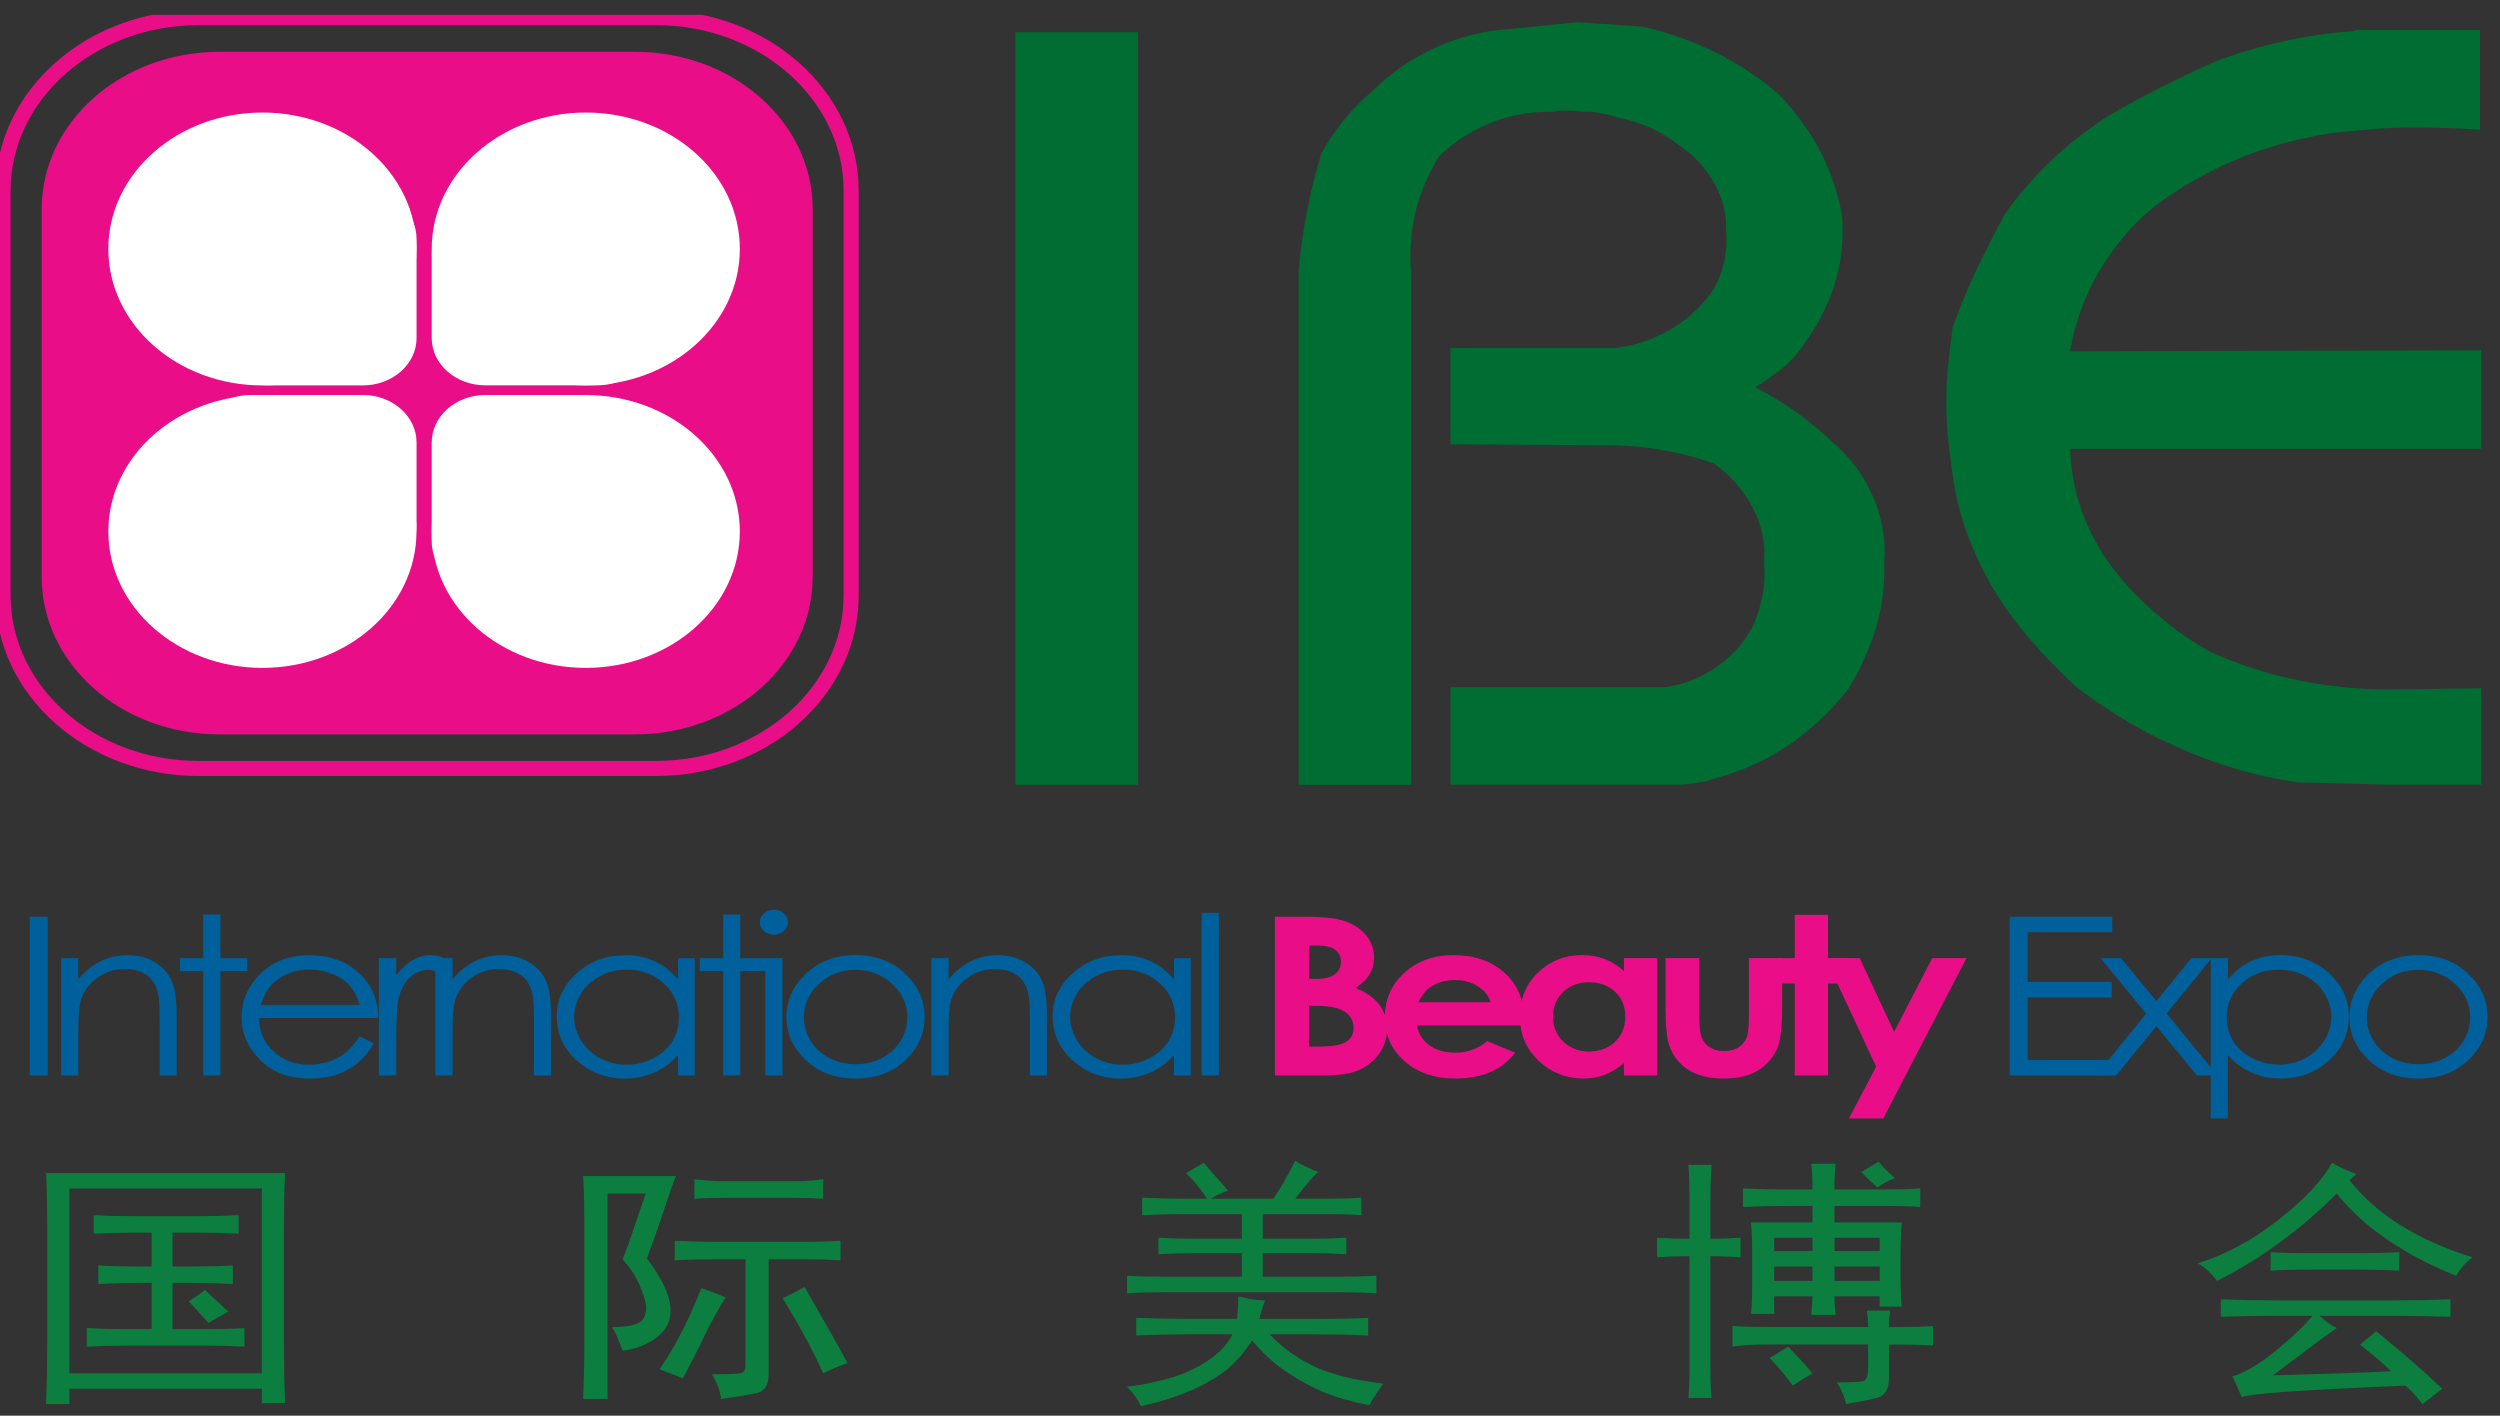 <svg width="166" height="94" viewBox="0 0 166 94" fill="none" xmlns="http://www.w3.org/2000/svg">
<rect x="0" y="0" width="166" height="94" fill="#333333" stroke="none"/>
<g clip-path="url(#clip0_2056_159)">
<path d="M3.167 60.869H1.978V71.41H3.167V60.869Z" fill="#00609B"/>
<path d="M4.054 63.622H5.194V65.02C5.65 64.48 6.146 64.083 6.7 63.817C7.25 63.554 7.844 63.424 8.491 63.424C9.151 63.424 9.733 63.572 10.242 63.867C10.754 64.166 11.129 64.563 11.377 65.067C11.613 65.565 11.731 66.347 11.731 67.41V71.417H10.6V67.698C10.6 66.797 10.559 66.203 10.478 65.9C10.343 65.384 10.099 64.992 9.729 64.736C9.35 64.476 8.87 64.343 8.267 64.343C7.587 64.343 6.973 64.545 6.435 64.945C5.894 65.348 5.536 65.846 5.361 66.437C5.255 66.826 5.202 67.532 5.202 68.556V71.417H4.062V63.622H4.054Z" fill="#00609B"/>
<path d="M13.494 60.724H14.634V63.622H16.425V64.48H14.634V71.41H13.494V64.48H11.947V63.622H13.494V60.724Z" fill="#00609B"/>
<path d="M23.87 68.819L24.831 69.269C24.513 69.814 24.151 70.253 23.744 70.588C23.328 70.924 22.873 71.176 22.356 71.356C21.851 71.529 21.269 71.616 20.617 71.616C19.185 71.616 18.057 71.198 17.251 70.362C16.441 69.533 16.038 68.588 16.038 67.543C16.038 66.556 16.38 65.676 17.064 64.898C17.935 63.914 19.099 63.424 20.556 63.424C22.058 63.424 23.255 63.928 24.151 64.934C24.786 65.644 25.111 66.527 25.124 67.594H17.194C17.219 68.502 17.536 69.244 18.175 69.825C18.806 70.408 19.584 70.697 20.512 70.697C20.968 70.697 21.399 70.625 21.822 70.491C22.25 70.351 22.612 70.167 22.905 69.94C23.202 69.706 23.524 69.338 23.87 68.819ZM23.878 66.725C23.723 66.192 23.503 65.759 23.215 65.442C22.93 65.121 22.543 64.862 22.062 64.671C21.59 64.473 21.094 64.372 20.565 64.372C19.698 64.372 18.961 64.62 18.338 65.111C17.886 65.467 17.536 66.004 17.308 66.725H23.878Z" fill="#00609B"/>
<path d="M25.156 63.622H26.312V64.757C26.658 64.31 27.02 63.972 27.407 63.755C27.794 63.532 28.185 63.42 28.608 63.42C28.921 63.42 29.255 63.507 29.613 63.683L29.019 64.534C28.783 64.44 28.584 64.393 28.421 64.393C28.042 64.393 27.68 64.534 27.322 64.811C26.976 65.082 26.707 65.51 26.52 66.091C26.381 66.534 26.312 67.428 26.312 68.779V71.414H25.156V63.622Z" fill="#00609B"/>
<path d="M28.909 63.622H30.049V65.02C30.501 64.48 31.006 64.083 31.555 63.817C32.109 63.554 32.699 63.424 33.342 63.424C34.005 63.424 34.584 63.572 35.092 63.867C35.601 64.166 35.98 64.563 36.224 65.067C36.468 65.565 36.586 66.347 36.586 67.41V71.417H35.455V67.698C35.455 66.797 35.414 66.203 35.333 65.9C35.198 65.384 34.95 64.992 34.571 64.736C34.201 64.476 33.721 64.343 33.122 64.343C32.434 64.343 31.824 64.545 31.278 64.945C30.741 65.348 30.383 65.846 30.208 66.437C30.102 66.826 30.049 67.532 30.049 68.556V71.417H28.909V63.622Z" fill="#00609B"/>
<path d="M46.132 63.622V71.41H45.021V70.07C44.544 70.585 44.011 70.971 43.421 71.223C42.835 71.482 42.183 71.616 41.487 71.616C40.238 71.616 39.175 71.212 38.292 70.415C37.409 69.619 36.969 68.639 36.969 67.496C36.969 66.372 37.417 65.413 38.308 64.617C39.196 63.817 40.262 63.424 41.52 63.424C42.245 63.424 42.896 63.557 43.478 63.828C44.068 64.105 44.581 64.505 45.025 65.056V63.626H46.132V63.622ZM41.614 64.382C40.983 64.382 40.401 64.523 39.867 64.801C39.334 65.071 38.911 65.457 38.597 65.954C38.284 66.451 38.121 66.974 38.121 67.529C38.121 68.08 38.284 68.603 38.601 69.111C38.919 69.612 39.342 70.001 39.875 70.282C40.417 70.556 40.983 70.697 41.601 70.697C42.216 70.697 42.798 70.56 43.36 70.282C43.905 70.005 44.337 69.63 44.638 69.158C44.931 68.686 45.078 68.156 45.078 67.558C45.078 66.66 44.748 65.903 44.076 65.294C43.409 64.689 42.586 64.382 41.614 64.382Z" fill="#00609B"/>
<path d="M48.017 60.724H49.152V63.622H50.951V64.48H49.152V71.41H48.017V64.48H46.47V63.622H48.017V60.724Z" fill="#00609B"/>
<path d="M51.383 60.407C51.639 60.407 51.863 60.49 52.05 60.652C52.23 60.818 52.323 61.009 52.323 61.243C52.323 61.467 52.23 61.661 52.05 61.82C51.863 61.986 51.639 62.065 51.383 62.065C51.13 62.065 50.911 61.986 50.727 61.82C50.54 61.661 50.451 61.467 50.451 61.243C50.451 61.009 50.54 60.818 50.727 60.652C50.911 60.49 51.126 60.407 51.383 60.407ZM50.817 63.622H51.957V71.41H50.817V63.622Z" fill="#00609B"/>
<path d="M56.809 63.42C58.169 63.42 59.292 63.853 60.184 64.725C60.989 65.514 61.397 66.451 61.397 67.54C61.397 68.628 60.973 69.583 60.114 70.394C59.255 71.208 58.156 71.616 56.809 71.616C55.462 71.616 54.363 71.208 53.504 70.394C52.649 69.583 52.217 68.628 52.217 67.54C52.217 66.462 52.624 65.525 53.434 64.732C54.326 63.853 55.453 63.42 56.809 63.42ZM56.805 64.393C55.873 64.393 55.059 64.703 54.391 65.323C53.711 65.939 53.382 66.682 53.382 67.554C53.382 68.123 53.536 68.642 53.842 69.14C54.151 69.623 54.566 69.998 55.087 70.264C55.612 70.531 56.19 70.664 56.809 70.664C57.436 70.664 58.01 70.531 58.539 70.264C59.064 69.998 59.479 69.623 59.785 69.14C60.09 68.646 60.249 68.123 60.249 67.554C60.249 66.682 59.903 65.939 59.227 65.323C58.547 64.703 57.741 64.393 56.805 64.393Z" fill="#00609B"/>
<path d="M61.852 63.622H62.988V65.02C63.44 64.48 63.937 64.083 64.49 63.817C65.04 63.554 65.634 63.424 66.281 63.424C66.941 63.424 67.519 63.572 68.032 63.867C68.544 64.166 68.919 64.563 69.163 65.067C69.399 65.565 69.517 66.347 69.517 67.41V71.417H68.386V67.698C68.386 66.797 68.345 66.203 68.264 65.9C68.133 65.384 67.881 64.992 67.511 64.736C67.136 64.476 66.652 64.343 66.053 64.343C65.365 64.343 64.759 64.545 64.218 64.945C63.676 65.348 63.318 65.846 63.139 66.437C63.037 66.826 62.984 67.532 62.984 68.556V71.417H61.848V63.622H61.852Z" fill="#00609B"/>
<path d="M79.067 63.622V71.41H77.951V70.07C77.475 70.585 76.942 70.971 76.36 71.223C75.762 71.482 75.118 71.616 74.418 71.616C73.169 71.616 72.106 71.212 71.227 70.415C70.344 69.619 69.896 68.639 69.896 67.496C69.896 66.372 70.344 65.413 71.235 64.617C72.131 63.817 73.197 63.424 74.451 63.424C75.171 63.424 75.827 63.557 76.409 63.828C76.999 64.105 77.512 64.505 77.956 65.056V63.626H79.067V63.622ZM74.536 64.382C73.913 64.382 73.335 64.523 72.794 64.801C72.269 65.071 71.838 65.457 71.528 65.954C71.211 66.451 71.056 66.974 71.056 67.529C71.056 68.08 71.219 68.603 71.536 69.111C71.85 69.612 72.273 70.001 72.814 70.282C73.348 70.556 73.922 70.697 74.532 70.697C75.151 70.697 75.737 70.56 76.291 70.282C76.844 70.005 77.272 69.63 77.573 69.158C77.874 68.686 78.021 68.156 78.021 67.558C78.021 66.66 77.683 65.903 77.015 65.294C76.348 64.689 75.525 64.382 74.536 64.382Z" fill="#00609B"/>
<path d="M80.931 60.609H79.791V71.41H80.931V60.609Z" fill="#00609B"/>
<path d="M84.656 71.41V60.869H86.528C87.615 60.869 88.409 60.93 88.905 61.056C89.618 61.222 90.184 61.532 90.607 61.986C91.026 62.44 91.238 62.973 91.238 63.586C91.238 63.986 91.14 64.354 90.949 64.682C90.754 65.006 90.44 65.316 90.013 65.601C90.733 65.9 91.262 66.278 91.596 66.729C91.934 67.183 92.105 67.716 92.105 68.336C92.105 68.92 91.926 69.464 91.584 69.947C91.238 70.437 90.798 70.797 90.253 71.043C89.703 71.288 88.95 71.407 87.99 71.407H84.656V71.41ZM86.919 62.786V64.999H87.412C87.965 64.999 88.372 64.891 88.641 64.689C88.909 64.487 89.04 64.206 89.04 63.856C89.04 63.528 88.914 63.265 88.661 63.067C88.409 62.876 88.022 62.782 87.505 62.782H86.919V62.786ZM86.919 66.79V69.493H87.485C88.425 69.493 89.06 69.388 89.386 69.176C89.716 68.967 89.878 68.657 89.878 68.26C89.878 67.806 89.687 67.442 89.304 67.183C88.918 66.923 88.283 66.786 87.395 66.786H86.919V66.79Z" fill="#E90E88"/>
<path d="M101.195 68.087H94.083C94.181 68.635 94.458 69.082 94.91 69.406C95.349 69.731 95.915 69.897 96.611 69.897C97.438 69.897 98.154 69.641 98.744 69.129L100.604 69.9C100.144 70.488 99.591 70.916 98.944 71.194C98.288 71.472 97.519 71.612 96.632 71.612C95.248 71.612 94.12 71.226 93.253 70.455C92.386 69.688 91.95 68.718 91.95 67.554C91.95 66.368 92.386 65.381 93.249 64.595C94.116 63.809 95.203 63.42 96.513 63.42C97.901 63.42 99.029 63.809 99.904 64.595C100.771 65.381 101.203 66.422 101.203 67.713L101.195 68.087ZM98.984 66.545C98.838 66.109 98.545 65.756 98.117 65.482C97.686 65.211 97.185 65.075 96.615 65.075C95.992 65.075 95.451 65.226 94.991 65.532C94.694 65.727 94.425 66.062 94.177 66.545H98.984Z" fill="#E90E88"/>
<path d="M107.83 63.622H110.032V71.41H107.83V70.588C107.394 70.953 106.958 71.212 106.531 71.374C106.096 71.533 105.623 71.612 105.127 71.612C103.987 71.612 102.998 71.219 102.167 70.437C101.341 69.659 100.926 68.689 100.926 67.529C100.926 66.329 101.321 65.345 102.131 64.57C102.933 63.802 103.91 63.417 105.053 63.417C105.583 63.417 106.083 63.503 106.543 63.68C107.007 63.856 107.431 64.123 107.83 64.476V63.622ZM105.501 65.222C104.817 65.222 104.247 65.431 103.8 65.86C103.348 66.293 103.116 66.833 103.116 67.504C103.116 68.177 103.348 68.736 103.808 69.169C104.272 69.605 104.838 69.821 105.509 69.821C106.205 69.821 106.779 69.608 107.239 69.179C107.691 68.751 107.919 68.188 107.919 67.5C107.919 66.819 107.691 66.271 107.239 65.853C106.783 65.428 106.201 65.222 105.501 65.222Z" fill="#E90E88"/>
<path d="M110.598 63.622H112.828V67.374C112.828 68.098 112.885 68.614 112.999 68.895C113.113 69.179 113.296 69.399 113.549 69.554C113.797 69.713 114.106 69.788 114.473 69.788C114.847 69.788 115.153 69.713 115.413 69.565C115.674 69.403 115.865 69.176 115.987 68.873C116.077 68.65 116.125 68.17 116.125 67.439V63.622H118.332V66.92C118.332 68.282 118.21 69.212 117.965 69.713C117.672 70.322 117.233 70.79 116.659 71.122C116.077 71.45 115.344 71.612 114.457 71.612C113.488 71.612 112.706 71.421 112.108 71.039C111.509 70.657 111.094 70.127 110.842 69.439C110.679 68.967 110.589 68.109 110.589 66.862V63.622H110.598Z" fill="#E90E88"/>
<path d="M119.17 60.746H121.381V63.622H122.683V65.305H121.381V71.41H119.17V65.305H118.031V63.622H119.17V60.746Z" fill="#E90E88"/>
<path d="M121.218 63.622H123.485L125.769 68.513L128.301 63.622H130.572L125.048 74.268H122.765L124.576 70.83L121.218 63.622Z" fill="#E90E88"/>
<path d="M133.446 60.869H140.256V61.899H134.638V65.201H140.215V66.231H134.638V70.379H140.215V71.41H133.446V60.869Z" fill="#00609B"/>
<path d="M139.478 63.622H140.838L143.183 66.473L145.507 63.622H146.858L143.862 67.298L147.233 71.41H145.869L143.183 68.141L140.516 71.41H139.165L142.503 67.309L139.478 63.622Z" fill="#00609B"/>
<path d="M146.797 63.622H147.933V65.053C148.381 64.501 148.89 64.101 149.472 63.824C150.062 63.554 150.705 63.42 151.421 63.42C152.671 63.42 153.738 63.813 154.637 64.613C155.521 65.413 155.964 66.372 155.964 67.493C155.964 68.635 155.525 69.612 154.641 70.412C153.762 71.212 152.7 71.612 151.45 71.612C150.754 71.612 150.107 71.482 149.521 71.226C148.934 70.971 148.401 70.585 147.929 70.073V74.268H146.793V63.622H146.797ZM151.324 64.382C150.351 64.382 149.533 64.685 148.861 65.291C148.185 65.9 147.856 66.653 147.856 67.554C147.856 68.149 148.006 68.678 148.303 69.154C148.596 69.626 149.024 70.001 149.586 70.279C150.139 70.556 150.721 70.693 151.34 70.693C151.947 70.693 152.516 70.552 153.05 70.279C153.583 69.998 154.006 69.608 154.324 69.107C154.637 68.603 154.8 68.08 154.8 67.525C154.8 66.97 154.641 66.448 154.332 65.95C154.014 65.453 153.587 65.067 153.058 64.797C152.533 64.523 151.951 64.382 151.324 64.382Z" fill="#00609B"/>
<path d="M160.592 63.42C161.948 63.42 163.076 63.853 163.959 64.725C164.773 65.514 165.172 66.451 165.172 67.54C165.172 68.628 164.753 69.583 163.894 70.394C163.035 71.208 161.936 71.616 160.592 71.616C159.249 71.616 158.138 71.208 157.283 70.394C156.424 69.583 156.001 68.628 156.001 67.54C156.001 66.462 156.408 65.525 157.214 64.732C158.101 63.853 159.233 63.42 160.592 63.42ZM160.592 64.393C159.656 64.393 158.842 64.703 158.166 65.323C157.499 65.939 157.157 66.682 157.157 67.554C157.157 68.123 157.308 68.642 157.621 69.14C157.926 69.623 158.346 69.998 158.862 70.264C159.388 70.531 159.966 70.664 160.592 70.664C161.219 70.664 161.793 70.531 162.314 70.264C162.839 69.998 163.251 69.623 163.56 69.14C163.869 68.646 164.02 68.123 164.02 67.554C164.02 66.682 163.686 65.939 163.002 65.323C162.327 64.703 161.521 64.393 160.592 64.393Z" fill="#00609B"/>
<path d="M56.516 39.537C56.516 45.883 50.711 51.026 43.543 51.026H13.189C6.02 51.026 0.203 45.883 0.203 39.537V12.659C0.203 6.316 6.02 1.169 13.189 1.169H43.543C50.711 1.169 56.516 6.316 56.516 12.659V39.537Z" stroke="#E90E88"/>
<path d="M53.959 38.312C53.959 44.089 48.676 48.763 42.163 48.763H14.565C8.052 48.763 2.768 44.089 2.768 38.312V13.887C2.768 8.107 8.052 3.44 14.565 3.44H42.167C48.676 3.44 53.964 8.107 53.964 13.884V38.312H53.959Z" fill="#E90E88"/>
<path d="M32.227 39.115C30.261 39.115 28.665 37.702 28.665 35.969V29.381C28.665 27.644 30.261 26.227 32.227 26.227H38.463C40.429 26.227 42.013 27.64 42.013 29.381V35.969C42.013 37.702 40.429 39.115 38.463 39.122L32.227 39.115Z" fill="white"/>
<path d="M38.894 44.348C33.24 44.348 28.661 40.29 28.661 35.288C28.661 30.289 33.24 26.231 38.894 26.231C44.544 26.231 49.12 30.289 49.124 35.288C49.124 40.29 44.548 44.348 38.894 44.348Z" fill="white"/>
<path d="M43.221 22.443C43.221 24.177 41.63 25.586 39.672 25.586H32.227C30.261 25.586 28.665 24.177 28.665 22.443V16.922C28.665 15.185 30.261 13.772 32.227 13.772H39.672C41.63 13.772 43.221 15.185 43.221 16.922V22.443Z" fill="white"/>
<path d="M49.124 16.533C49.128 21.535 44.548 25.59 38.898 25.59C33.253 25.59 28.665 21.535 28.665 16.533C28.665 11.53 33.253 7.472 38.898 7.472C44.548 7.472 49.128 11.527 49.124 16.533Z" fill="white"/>
<path d="M24.098 12.702C26.056 12.702 27.66 14.107 27.66 15.855V22.447C27.66 24.18 26.056 25.59 24.098 25.59H17.858C15.892 25.59 14.3 24.18 14.3 22.447V15.855C14.3 14.118 15.892 12.702 17.858 12.702H24.098Z" fill="white"/>
<path d="M17.426 7.472C23.072 7.472 27.655 11.53 27.655 16.533C27.655 21.535 23.072 25.593 17.426 25.593C11.772 25.593 7.193 21.535 7.193 16.533C7.193 11.527 11.772 7.472 17.426 7.472Z" fill="white"/>
<path d="M13.103 29.381C13.103 27.644 14.691 26.227 16.653 26.227H24.098C26.056 26.227 27.66 27.64 27.66 29.381V34.902C27.66 36.636 26.056 38.048 24.098 38.048H16.653C14.691 38.048 13.103 36.636 13.103 34.902V29.381Z" fill="white"/>
<path d="M7.193 35.288C7.193 30.289 11.772 26.231 17.426 26.231C23.072 26.231 27.655 30.289 27.655 35.288C27.655 40.29 23.072 44.348 17.426 44.348C11.772 44.348 7.193 40.29 7.193 35.288Z" fill="white"/>
<path d="M75.566 2.142H67.425V52.107H75.566V2.142Z" fill="#006D33"/>
<path d="M109.083 1.771C110.821 2.167 112.45 2.748 113.988 3.522C115.527 4.287 116.915 5.213 118.148 6.305C119.203 7.397 120.086 8.597 120.794 9.912C121.482 11.22 121.979 12.597 122.256 14.039C122.256 14.136 122.28 14.251 122.305 14.374C122.333 14.496 122.345 14.612 122.345 14.702V15.113V15.448C122.345 16.742 122.125 17.992 121.714 19.203C121.303 20.414 120.697 21.571 119.911 22.66C119.52 23.308 119.024 23.874 118.442 24.371C117.847 24.865 117.216 25.308 116.553 25.705C117.501 26.209 118.405 26.75 119.239 27.345C120.074 27.936 120.855 28.584 121.588 29.273C122.822 30.314 123.737 31.54 124.356 32.952C124.971 34.365 125.227 35.814 125.113 37.306C125.166 38.787 124.991 40.243 124.572 41.656C124.149 43.072 123.542 44.417 122.76 45.703C121.804 46.947 120.672 48.057 119.362 49.048C118.051 50.039 116.581 50.81 114.953 51.354C114.676 51.452 114.387 51.542 114.115 51.621C113.838 51.697 113.553 51.776 113.276 51.88C112.93 51.924 112.633 51.978 112.348 52.028C112.063 52.079 111.79 52.104 111.501 52.104H96.31V45.631H110.589C111.884 45.433 113.052 44.95 114.115 44.186C115.177 43.415 115.959 42.489 116.471 41.393C116.74 40.744 116.935 40.095 117.054 39.425C117.163 38.755 117.196 38.07 117.135 37.382C117.245 36.095 116.992 34.862 116.374 33.698C115.763 32.534 114.888 31.55 113.777 30.761C112.767 30.415 111.741 30.138 110.712 29.943C109.678 29.745 108.595 29.622 107.48 29.572L96.306 29.5V23.11H107.227C108.518 22.962 109.718 22.566 110.834 21.928C111.957 21.276 112.881 20.457 113.606 19.466C114.001 18.872 114.281 18.23 114.444 17.535C114.611 16.843 114.672 16.147 114.611 15.452C114.672 14.316 114.42 13.235 113.866 12.219C113.296 11.203 112.515 10.348 111.501 9.653C110.948 9.21 110.317 8.824 109.621 8.5C108.916 8.175 108.18 7.945 107.394 7.797C107.117 7.692 106.828 7.62 106.551 7.57C106.271 7.523 105.994 7.472 105.713 7.422C105.436 7.422 105.151 7.408 104.874 7.39C104.598 7.364 104.317 7.35 104.036 7.35H103.743H103.446C103.336 7.4 103.238 7.422 103.148 7.422H102.859C101.459 7.422 100.128 7.685 98.87 8.204C97.604 8.727 96.505 9.458 95.545 10.395C95.211 10.939 94.922 11.502 94.665 12.064C94.417 12.637 94.205 13.249 94.034 13.891C93.872 14.533 93.754 15.221 93.701 15.934C93.639 16.655 93.639 17.362 93.701 18.054V52.111H86.231V17.982C86.345 16.688 86.524 15.387 86.772 14.079C87.025 12.767 87.346 11.466 87.745 10.172C88.181 9.383 88.694 8.636 89.247 7.945C89.821 7.253 90.452 6.607 91.189 6.009C92.357 4.82 93.745 3.865 95.341 3.148C96.937 2.43 98.597 2.02 100.344 1.922L104.699 1.475L109.083 1.771Z" fill="#006D33"/>
<path d="M156.355 1.991H164.671V8.611C163.942 8.564 163.202 8.521 162.44 8.5C161.691 8.478 160.947 8.463 160.226 8.463C159.322 8.463 158.431 8.5 157.527 8.575C156.632 8.651 155.74 8.737 154.841 8.827C153.554 9.033 152.28 9.318 151.018 9.685C149.761 10.064 148.564 10.518 147.453 11.058C146.5 11.509 145.592 12.006 144.725 12.554C143.854 13.095 143.028 13.714 142.246 14.403C140.96 15.646 139.906 17.023 139.096 18.533C138.286 20.043 137.736 21.643 137.459 23.33L164.753 23.261V29.802H137.459C137.508 31.486 137.858 33.093 138.505 34.632C139.153 36.167 140.069 37.58 141.233 38.867C142.014 39.71 142.857 40.506 143.761 41.245C144.656 41.991 145.633 42.654 146.7 43.252C148.543 44.092 150.473 44.73 152.492 45.148C154.503 45.566 156.554 45.782 158.622 45.782L164.753 45.703V52.104H158.622L152.659 51.952C151.202 51.754 149.777 51.441 148.377 51.026C146.972 50.605 145.629 50.093 144.339 49.502C143.109 48.954 141.953 48.352 140.866 47.675C139.763 47.004 138.721 46.28 137.716 45.483C136.649 44.492 135.648 43.44 134.687 42.326C133.735 41.213 132.892 40.031 132.176 38.791C131.61 37.803 131.138 36.798 130.751 35.782C130.348 34.769 130.047 33.716 129.831 32.624C129.656 31.626 129.522 30.628 129.404 29.608C129.286 28.599 129.233 27.59 129.233 26.599C129.233 25.809 129.282 25.006 129.363 24.18C129.448 23.366 129.55 22.559 129.656 21.766C130.1 20.483 130.625 19.214 131.207 17.978C131.801 16.738 132.424 15.502 133.1 14.255C133.995 12.968 135.033 11.768 136.206 10.655C137.386 9.537 138.672 8.539 140.073 7.642C141.188 7 142.336 6.377 143.516 5.786C144.689 5.187 145.894 4.618 147.123 4.074C148.576 3.526 150.09 3.079 151.662 2.733C153.225 2.387 154.792 2.16 156.359 2.066V1.991H156.355Z" fill="#006D33"/>
<path d="M18.851 81.71V89.005C18.851 90.414 18.875 91.801 18.928 93.164H17.39V92.209H4.604V93.232H3.061C3.11 91.823 3.138 90.367 3.138 88.868V81.707C3.138 80.344 3.114 79.072 3.061 77.89H18.928C18.875 79.029 18.851 80.301 18.851 81.71ZM17.385 91.189V78.914H4.604V91.189H17.385ZM13.38 80.755C14.149 80.755 14.972 80.734 15.843 80.687V81.916C15.073 81.873 14.251 81.847 13.38 81.847H11.455V84.096H12.843C13.767 84.096 14.638 84.075 15.46 84.028V85.257C14.638 85.213 13.767 85.188 12.843 85.188H11.455V88.255H13.612C14.536 88.255 15.407 88.234 16.229 88.187V89.416C15.46 89.372 14.585 89.347 13.612 89.347H8.377C7.502 89.347 6.631 89.372 5.76 89.416V88.187C6.631 88.234 7.506 88.255 8.377 88.255H10.071V85.188H8.992C8.117 85.188 7.299 85.213 6.529 85.257V84.028C7.299 84.075 8.121 84.096 8.992 84.096H10.071V81.847H8.915C7.991 81.847 7.091 81.869 6.22 81.916V80.687C7.091 80.734 7.991 80.755 8.915 80.755H13.38ZM15.155 87.095C14.642 87.368 14.202 87.617 13.844 87.844C13.689 87.664 13.254 87.185 12.533 86.413C12.944 86.14 13.303 85.891 13.612 85.664C13.868 85.891 14.381 86.37 15.155 87.095Z" fill="#0C7F40"/>
<path d="M44.109 80.276C43.751 81.368 43.364 82.456 42.953 83.548C43.62 84.46 44.068 85.231 44.3 85.866C44.532 86.504 44.581 87.084 44.455 87.606C44.325 88.129 43.966 88.583 43.376 88.969C42.786 89.354 42.106 89.592 41.337 89.686C41.08 88.958 40.848 88.435 40.645 88.118C41.772 88.118 42.456 87.949 42.684 87.606C42.916 87.264 42.965 86.857 42.839 86.377C42.709 85.902 42.529 85.433 42.301 84.979C42.069 84.525 41.748 84.071 41.341 83.617C41.597 82.983 41.854 82.276 42.11 81.501C42.367 80.73 42.623 79.98 42.879 79.252H40.339V92.89H38.723C38.772 91.618 38.801 90.367 38.801 89.138V81.026C38.801 80.027 38.776 79.047 38.723 78.092H44.886C44.723 78.46 44.467 79.188 44.109 80.276ZM45.379 88.223C45.814 87.336 46.213 86.439 46.572 85.531C46.983 85.668 47.52 85.873 48.188 86.143C47.675 86.961 47.198 87.826 46.763 88.734C46.327 89.646 45.851 90.576 45.338 91.531C44.927 91.351 44.414 91.145 43.799 90.918C44.418 90.007 44.943 89.109 45.379 88.223ZM53.349 82.46C54.171 82.46 54.993 82.438 55.812 82.391V83.685C55.144 83.642 54.399 83.617 53.577 83.617H51.037V91.254C51.037 91.982 50.756 92.4 50.19 92.515C49.624 92.627 48.855 92.753 47.878 92.89C47.825 92.346 47.622 91.798 47.264 91.254C48.289 91.254 48.92 91.232 49.152 91.185C49.384 91.142 49.498 90.98 49.498 90.709V83.617H47.573C46.441 83.617 45.517 83.642 44.801 83.685V82.391C45.928 82.438 46.852 82.46 47.573 82.46H53.349ZM52.502 78.438C53.325 78.438 54.041 78.395 54.66 78.301V79.598C54.045 79.555 53.325 79.53 52.502 79.53H48.419C47.544 79.53 46.775 79.552 46.107 79.598V78.301C46.722 78.391 47.544 78.438 48.57 78.438H52.502ZM56.276 90.504C55.763 90.684 55.221 90.911 54.66 91.185C53.89 89.502 52.991 87.844 51.965 86.208C52.274 86.071 52.759 85.822 53.426 85.458C54.709 87.689 55.661 89.369 56.276 90.504Z" fill="#0C7F40"/>
<path d="M86.003 79.595H88.006C89.032 79.595 89.829 79.573 90.395 79.526V80.687C89.829 80.644 89.036 80.618 88.006 80.618H83.846V82.254H87.004C87.827 82.254 88.621 82.233 89.394 82.186V83.278C88.625 83.235 87.827 83.21 87.004 83.21H83.846V84.777H88.698C89.671 84.777 90.57 84.756 91.393 84.709V85.869C90.623 85.826 89.724 85.801 88.698 85.801H77.61C76.531 85.801 75.607 85.822 74.838 85.869V84.709C75.607 84.756 76.531 84.777 77.61 84.777H82.462V83.21H79.535C78.66 83.21 77.789 83.231 76.918 83.278V82.186C77.789 82.233 78.664 82.254 79.535 82.254H82.462V80.618H78.534C77.711 80.618 76.812 80.64 75.839 80.687V79.526C76.812 79.573 77.711 79.595 78.534 79.595H80.15C79.84 79.094 79.38 78.528 78.762 77.89C79.173 77.663 79.555 77.436 79.918 77.209L81.534 79.051C81.07 79.231 80.687 79.415 80.378 79.595H84.538C84.998 78.957 85.486 78.117 85.999 77.072C86.41 77.346 86.923 77.595 87.538 77.822C87.285 78.005 86.772 78.597 86.003 79.595ZM77.606 91.528C78.578 91.254 79.454 90.857 80.223 90.335C80.992 89.812 81.534 89.232 81.839 88.597H78.99C77.858 88.597 76.677 88.623 75.448 88.666V87.505C76.681 87.552 77.862 87.574 78.99 87.574H82.148C82.197 86.983 82.226 86.482 82.226 86.075C82.893 86.255 83.483 86.349 83.996 86.349C83.842 86.756 83.716 87.167 83.61 87.578H87.383C88.718 87.578 89.874 87.556 90.847 87.509V88.67C89.87 88.626 88.743 88.601 87.46 88.601H84.302C84.916 89.239 85.523 89.736 86.113 90.1C86.703 90.464 87.228 90.738 87.692 90.918C88.152 91.102 88.694 91.272 89.308 91.43C89.923 91.589 90.77 91.737 91.849 91.874C91.539 92.284 91.234 92.76 90.924 93.304C89.744 93.077 88.743 92.793 87.92 92.45C87.098 92.108 86.264 91.654 85.417 91.088C84.57 90.518 83.813 89.826 83.146 89.008C82.686 89.689 82.234 90.237 81.798 90.644C81.363 91.055 80.809 91.441 80.141 91.805C79.474 92.169 78.782 92.475 78.061 92.724C77.341 92.973 76.572 93.189 75.749 93.373C75.595 92.962 75.289 92.529 74.825 92.079C75.709 91.982 76.633 91.801 77.606 91.528Z" fill="#0C7F40"/>
<path d="M112.185 79.526C112.185 78.708 112.157 77.98 112.108 77.346H113.646C113.594 78.121 113.569 78.845 113.569 79.526V82.254C114.237 82.254 114.904 82.233 115.572 82.186V83.48C114.851 83.436 114.184 83.411 113.569 83.411V90.774C113.569 91.635 113.594 92.32 113.646 92.821H112.108C112.157 92.367 112.185 91.686 112.185 90.774V83.411C111.465 83.411 110.748 83.433 110.028 83.48V82.186C110.797 82.233 111.518 82.254 112.185 82.254V79.526ZM124.043 88.118C124.043 87.754 124.014 87.39 123.965 87.026H125.504C125.451 87.39 125.427 87.754 125.427 88.118H125.964C126.888 88.118 127.682 88.096 128.353 88.049V89.343C127.633 89.3 126.839 89.275 125.964 89.275H125.427V91.524C125.427 92.252 125.158 92.684 124.617 92.818C124.079 92.954 123.395 93.091 122.577 93.225C122.476 92.724 122.268 92.248 121.963 91.794C122.834 91.794 123.4 91.769 123.656 91.726C123.912 91.679 124.043 91.408 124.043 90.907V89.271H117.575C116.496 89.271 115.649 89.318 115.035 89.408V88.046C115.649 88.093 116.496 88.114 117.575 88.114H124.043V88.118ZM120.347 78.982C120.347 78.211 120.322 77.641 120.269 77.277H121.885C121.832 77.731 121.808 78.301 121.808 78.982H124.889C126.07 78.982 126.941 78.96 127.507 78.913V80.142C126.941 80.099 126.094 80.074 124.967 80.074H121.808V81.166H126.273C126.22 81.847 126.196 82.507 126.196 83.144V84.644C126.196 85.509 126.22 86.212 126.273 86.759H124.812V86.078H121.808C121.808 86.485 121.832 86.896 121.885 87.307H120.269C120.318 86.853 120.347 86.446 120.347 86.078H117.807V87.239H116.268C116.317 86.738 116.345 86.103 116.345 85.329V83.213C116.345 82.352 116.317 81.667 116.268 81.166H120.351V80.074H118.735C117.709 80.074 116.708 80.096 115.731 80.142V78.913C116.655 78.96 117.632 78.982 118.657 78.982H120.347ZM120.347 91.189C119.887 91.463 119.447 91.733 119.036 92.007C118.625 91.416 118.112 90.803 117.497 90.165C117.908 89.938 118.319 89.689 118.731 89.415C119.345 90.05 119.887 90.641 120.347 91.189ZM120.347 83.073V82.186H117.807V83.073H120.347ZM120.347 85.051V84.096H117.807V85.051H120.347ZM124.816 83.073V82.186H121.812V83.073H124.816ZM124.816 85.051V84.096H121.812V85.051H124.816ZM123.583 77.822L124.739 77.14C124.995 77.457 125.353 77.822 125.817 78.232C125.353 78.412 124.971 78.618 124.661 78.845C124.25 78.481 123.892 78.142 123.583 77.822Z" fill="#0C7F40"/>
<path d="M164.166 83.484C163.702 83.847 163.344 84.258 163.088 84.712C159.595 83.303 156.953 81.487 155.154 79.256C152.74 81.667 150.094 83.599 147.221 85.051C146.708 84.413 146.272 84.028 145.91 83.891C147.811 83.3 149.618 82.323 151.34 80.957C153.058 79.595 154.23 78.344 154.845 77.205C155.305 77.479 155.846 77.728 156.461 77.955L156.001 78.362C157.8 80.644 160.519 82.348 164.166 83.484ZM150.921 91.326C154.308 91.236 156.929 91.145 158.777 91.052C158.317 90.598 157.621 90.007 156.697 89.279C157.055 89.005 157.417 88.709 157.776 88.392C158.492 88.983 159.188 89.563 159.856 90.129C160.523 90.699 161.293 91.391 162.168 92.209C161.81 92.483 161.37 92.821 160.857 93.232C160.397 92.641 160.01 92.23 159.701 92.003C158.521 92.046 156.607 92.14 153.966 92.277C151.32 92.414 149.614 92.573 148.845 92.753C148.588 92.162 148.385 91.708 148.23 91.391C149.052 91.163 150.025 90.583 151.157 89.653C152.284 88.724 153.082 87.96 153.546 87.368H151.312C149.923 87.368 148.641 87.39 147.461 87.437V86.276C148.694 86.323 149.952 86.345 151.234 86.345H158.936C160.218 86.345 161.476 86.323 162.709 86.276V87.437C161.476 87.394 160.116 87.368 158.626 87.368H154.006C154.417 87.733 154.8 88.006 155.162 88.187C154.796 88.414 153.383 89.459 150.921 91.326ZM156.542 83.21C157.67 83.21 158.594 83.188 159.314 83.141V84.37C158.545 84.327 157.621 84.302 156.542 84.302H153.229C152.252 84.302 151.43 84.327 150.766 84.37V83.141C151.434 83.188 152.227 83.21 153.156 83.21H156.542Z" fill="#0C7F40"/>
</g>
<defs>
<clipPath id="clip0_2056_159">
<rect width="165.172" height="92.38" fill="white" transform="translate(0 0.989)"/>
</clipPath>
</defs>
</svg>
